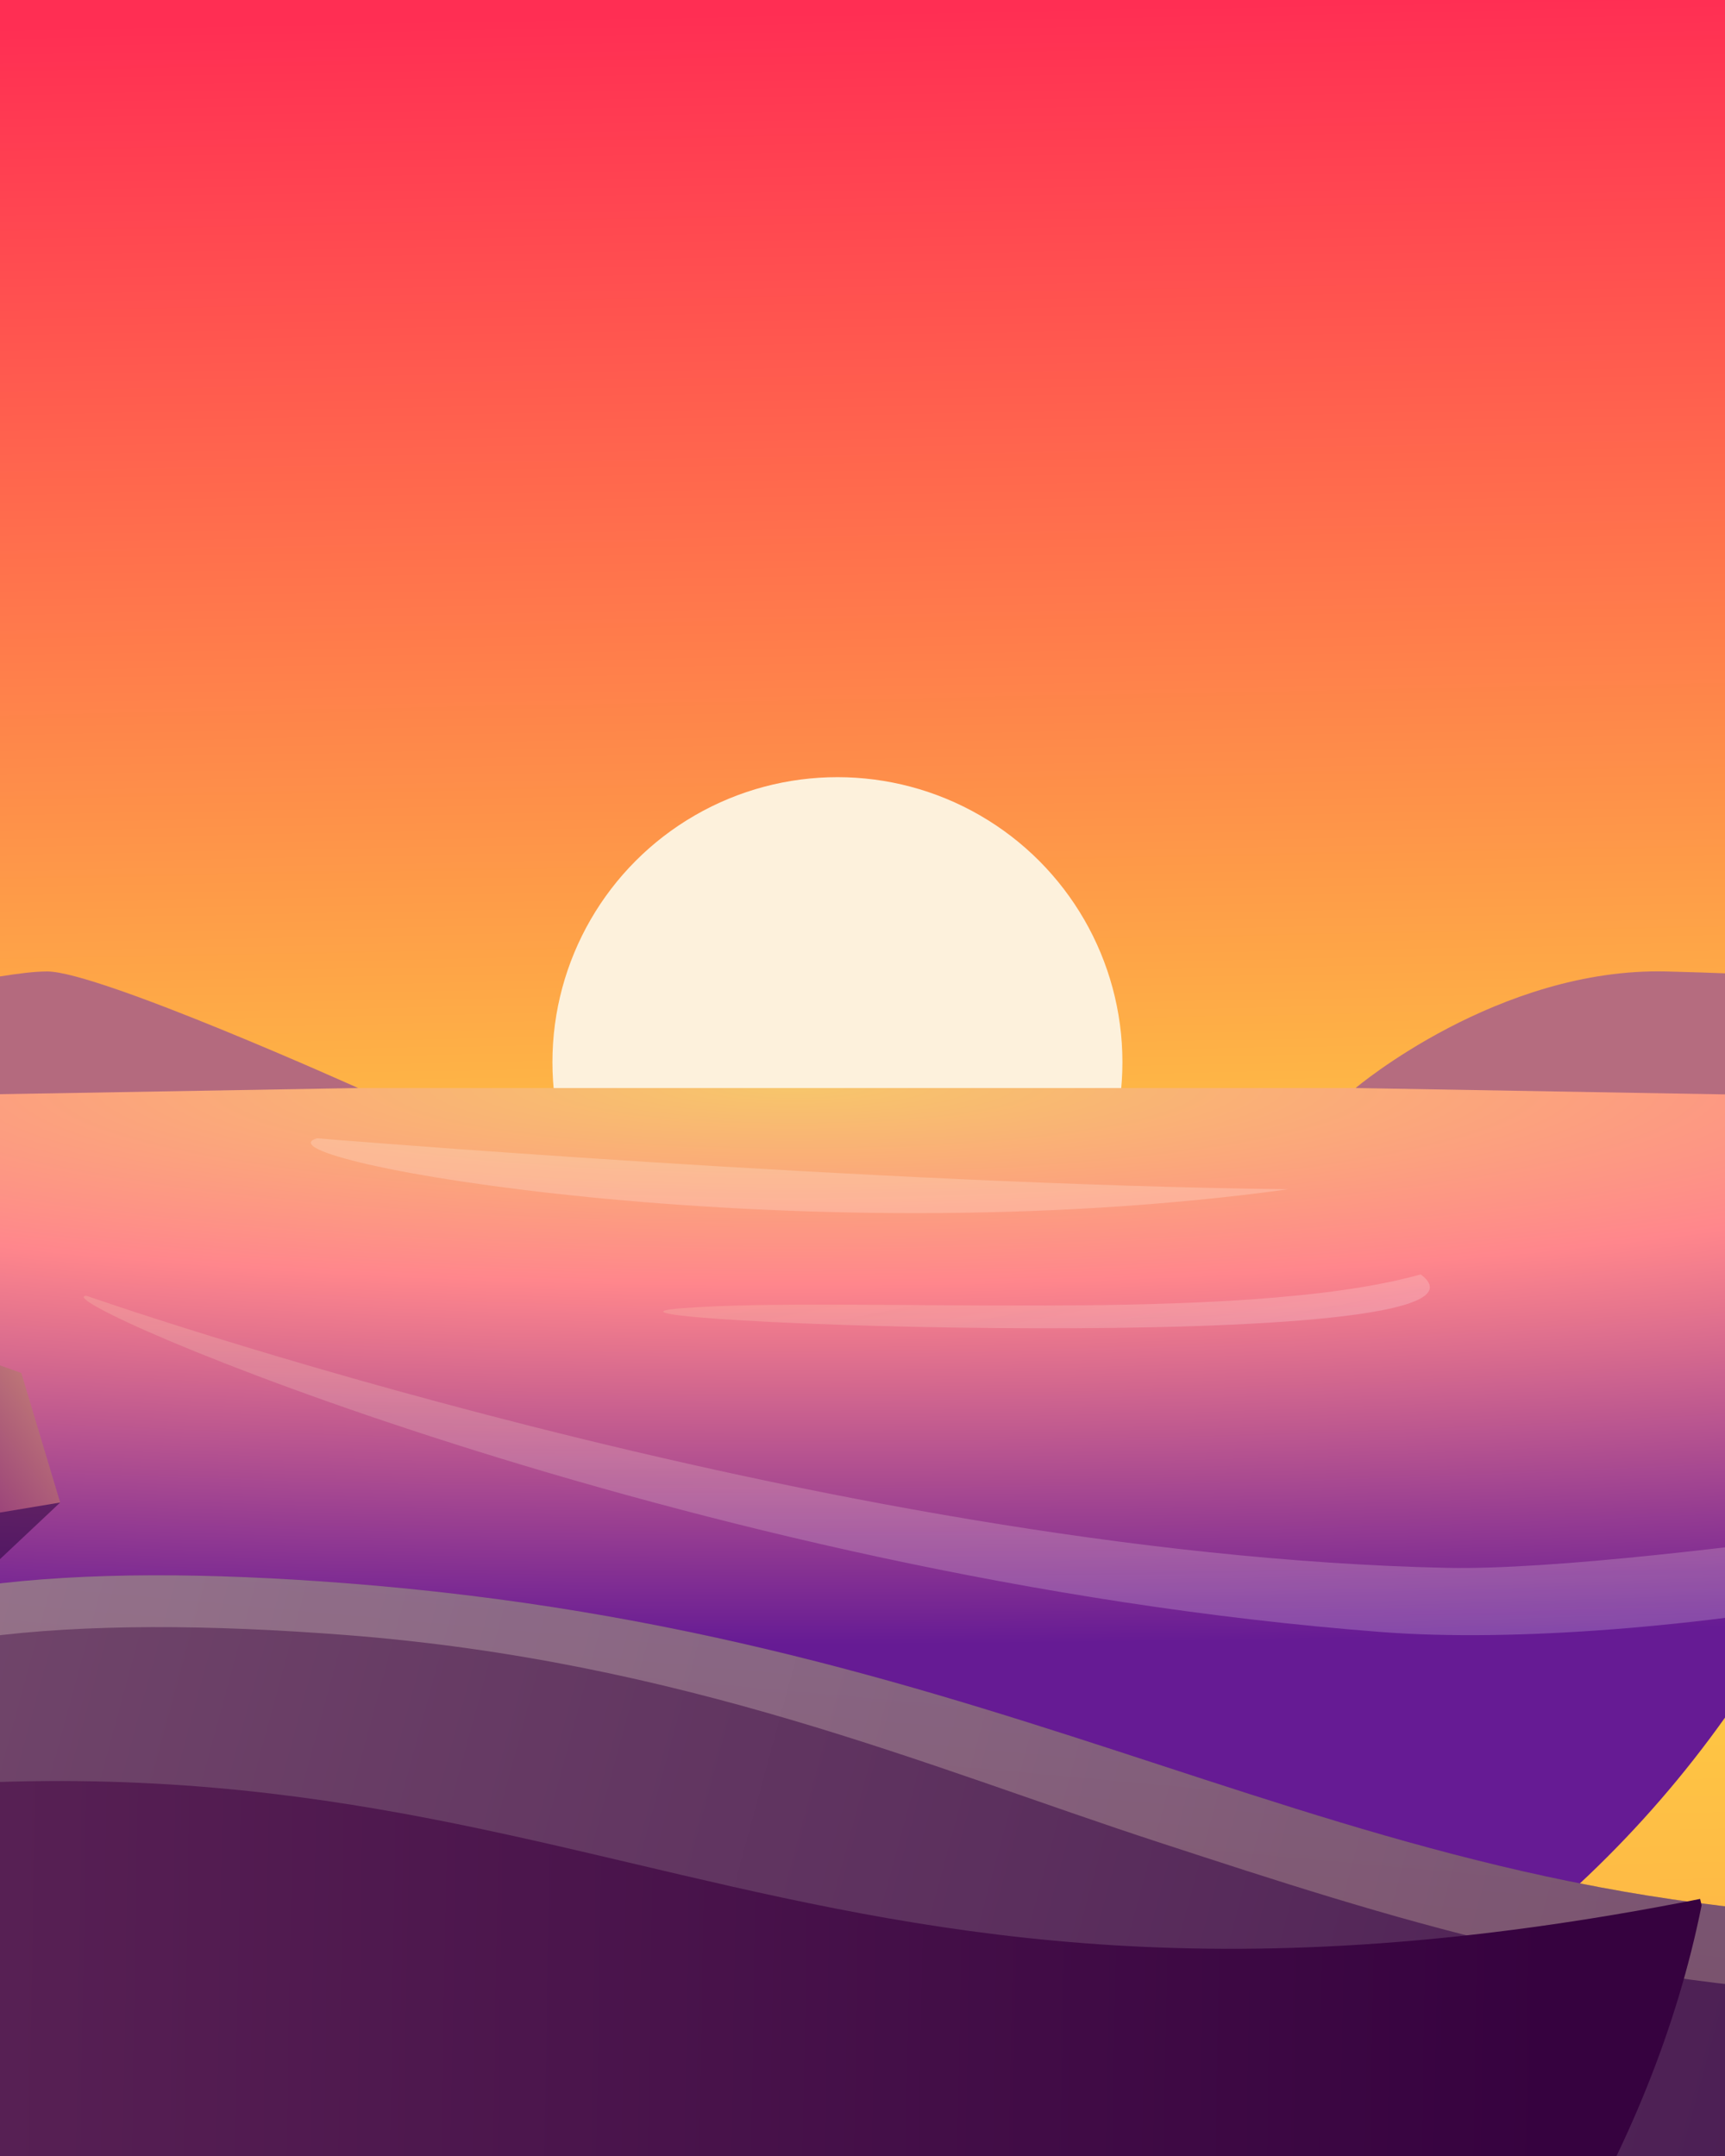 <svg width="172" height="215" viewBox="0 0 172 215" fill="none" xmlns="http://www.w3.org/2000/svg">
<rect x="0" y="0" width="172" height="215" fill="#333333" stroke="none"/>
<g clip-path="url(#clip0_12_4)">
<rect width="217" height="217" transform="translate(-25)" fill="url(#paint0_linear_12_4)"/>
<ellipse cx="83.5" cy="105.917" rx="28.417" ry="28.417" fill="#FDF1DC"/>
<path d="M83.5 217C143.423 217 192 168.423 192 108.5H-25C-25 168.423 23.577 217 83.5 217Z" fill="url(#paint1_radial_12_4)"/>
<path opacity="0.2" d="M137.75 162.75C164.628 164.812 211.986 156.359 223.238 146.838C223.238 146.838 164.844 156.797 144.262 156.349C82.208 155 8.637 129.224 8.637 129.224C3.47 129.224 68.527 157.439 137.75 162.75Z" fill="url(#paint2_linear_12_4)"/>
<path opacity="0.2" d="M128.447 118.597C78.797 125.437 24.538 115.555 31.619 113.512C31.619 113.512 86.895 118.092 128.447 118.597Z" fill="white"/>
<path opacity="0.2" d="M141.652 127.085C153.25 135.625 51.208 131.75 68 130.458C84.792 129.167 123.542 132.16 141.652 127.085Z" fill="url(#paint3_linear_12_4)"/>
<path d="M192.356 191.815C175.337 229.473 126.612 258.934 82.601 258.934C51.693 258.934 15.244 244.43 -9.683 222.738C-15.171 217.962 -21.307 208.573 -25.612 199.992C-29.756 191.734 -29.127 169.611 -26.084 167.037C-14.831 157.516 7.462 155.807 34.34 157.869C103.562 163.18 133.825 191.271 192.356 191.271V191.815Z" fill="url(#paint4_linear_12_4)"/>
<path opacity="0.25" d="M188.683 198.984C190.032 196.632 191.26 194.24 192.356 191.815V191.271C162.36 191.271 139.789 183.893 115.594 175.985C92.576 168.462 68.088 160.458 34.34 157.869C7.462 155.807 -14.831 157.516 -26.084 167.037V172.203C-14.831 162.683 7.462 160.974 34.34 163.036C68.088 165.625 92.576 176.212 115.594 183.735C138.791 191.317 160.496 198.411 188.683 198.984Z" fill="url(#paint5_linear_12_4)"/>
<path d="M169.668 190.004C159.881 238.89 110.6 284.162 58.865 296.106C22.532 304.494 -24.251 287.003 -59.44 268.269C-67.188 264.144 -76.948 254.772 -84.338 245.854C-91.45 237.271 -91.574 219.504 -88.696 215.651C-78.052 201.406 -57.45 184.938 -25.295 180.067C57.518 167.524 75.75 207.958 169.52 189.364L169.668 190.004Z" fill="url(#paint6_linear_12_4)"/>
<path d="M-15.958 170.5L6 149.833H-23.708L-15.958 170.5Z" fill="#220136" fill-opacity="0.5"/>
<path d="M232.042 85.25C224.622 85.25 220.417 81.375 211.375 81.375C206.759 81.375 241.083 92.592 232.042 96.875C223.65 99.907 182.958 97.283 166.167 96.875C149.375 96.467 135.167 108.5 135.167 108.5L210.083 109.792L207.5 112.375L268.208 114.959V72.334C268.208 72.334 257.875 65.122 251.417 71.042C242.962 78.792 239.461 85.25 232.042 85.25Z" fill="#B56C7F"/>
<path d="M-61.167 85.25C-53.747 85.25 -49.542 81.375 -40.5 81.375C-35.884 81.375 -27.583 93 -18.542 97.283C-10.15 100.315 -0.541 96.875 4.708 96.875C9.875 96.875 35.708 108.5 35.708 108.5L-39.208 109.792L-36.625 112.375L-97.333 114.959V72.334C-97.333 72.334 -87 65.122 -80.542 71.042C-72.087 78.792 -68.586 85.25 -61.167 85.25Z" fill="#B46A7E"/>
<path d="M-15.958 138.932V130.458L2.125 136.917L6 149.833L-9.5 152.417L-8.208 143.375L-15.958 138.932Z" fill="url(#paint7_linear_12_4)"/>
</g>
<defs>
<linearGradient id="paint0_linear_12_4" x1="12.917" y1="-25.833" x2="18.083" y2="248" gradientUnits="userSpaceOnUse">
<stop offset="0.105" stop-color="#FF2E53"/>
<stop offset="0.606" stop-color="#FEDA42"/>
<stop offset="0.915" stop-color="#FEA747"/>
</linearGradient>
<radialGradient id="paint1_radial_12_4" cx="0" cy="0" r="1" gradientUnits="userSpaceOnUse" gradientTransform="translate(79.625 108.5) rotate(90) scale(166.625 1050.27)">
<stop stop-color="#F7C66B"/>
<stop offset="0.118" stop-color="#FF868C"/>
<stop offset="0.333" stop-color="#661B94"/>
<stop offset="0.95" stop-color="#661B94"/>
</radialGradient>
<linearGradient id="paint2_linear_12_4" x1="115.793" y1="163.063" x2="115.793" y2="129.224" gradientUnits="userSpaceOnUse">
<stop stop-color="white"/>
<stop offset="1" stop-color="#FCEEBC" stop-opacity="0.9"/>
</linearGradient>
<linearGradient id="paint3_linear_12_4" x1="105.779" y1="136.888" x2="103.177" y2="123.503" gradientUnits="userSpaceOnUse">
<stop stop-color="white"/>
<stop offset="1" stop-color="#FCEEBC" stop-opacity="0.9"/>
</linearGradient>
<linearGradient id="paint4_linear_12_4" x1="174.519" y1="217.551" x2="-29.088" y2="162.229" gradientUnits="userSpaceOnUse">
<stop stop-color="#4C1F54"/>
<stop offset="1" stop-color="#754A6D"/>
</linearGradient>
<linearGradient id="paint5_linear_12_4" x1="78.333" y1="155" x2="73.167" y2="211.833" gradientUnits="userSpaceOnUse">
<stop stop-color="white"/>
<stop offset="1" stop-color="#FFD987"/>
</linearGradient>
<linearGradient id="paint6_linear_12_4" x1="154.572" y1="218.819" x2="-97.484" y2="214.638" gradientUnits="userSpaceOnUse">
<stop stop-color="#36023F"/>
<stop offset="1" stop-color="#6C3361"/>
</linearGradient>
<linearGradient id="paint7_linear_12_4" x1="-12.083" y1="143.375" x2="13.75" y2="124" gradientUnits="userSpaceOnUse">
<stop stop-color="#8B2D7C"/>
<stop offset="1" stop-color="#F5C471"/>
</linearGradient>
<clipPath id="clip0_12_4">
<rect width="217" height="217" fill="white" transform="translate(-25)"/>
</clipPath>
</defs>
</svg>
